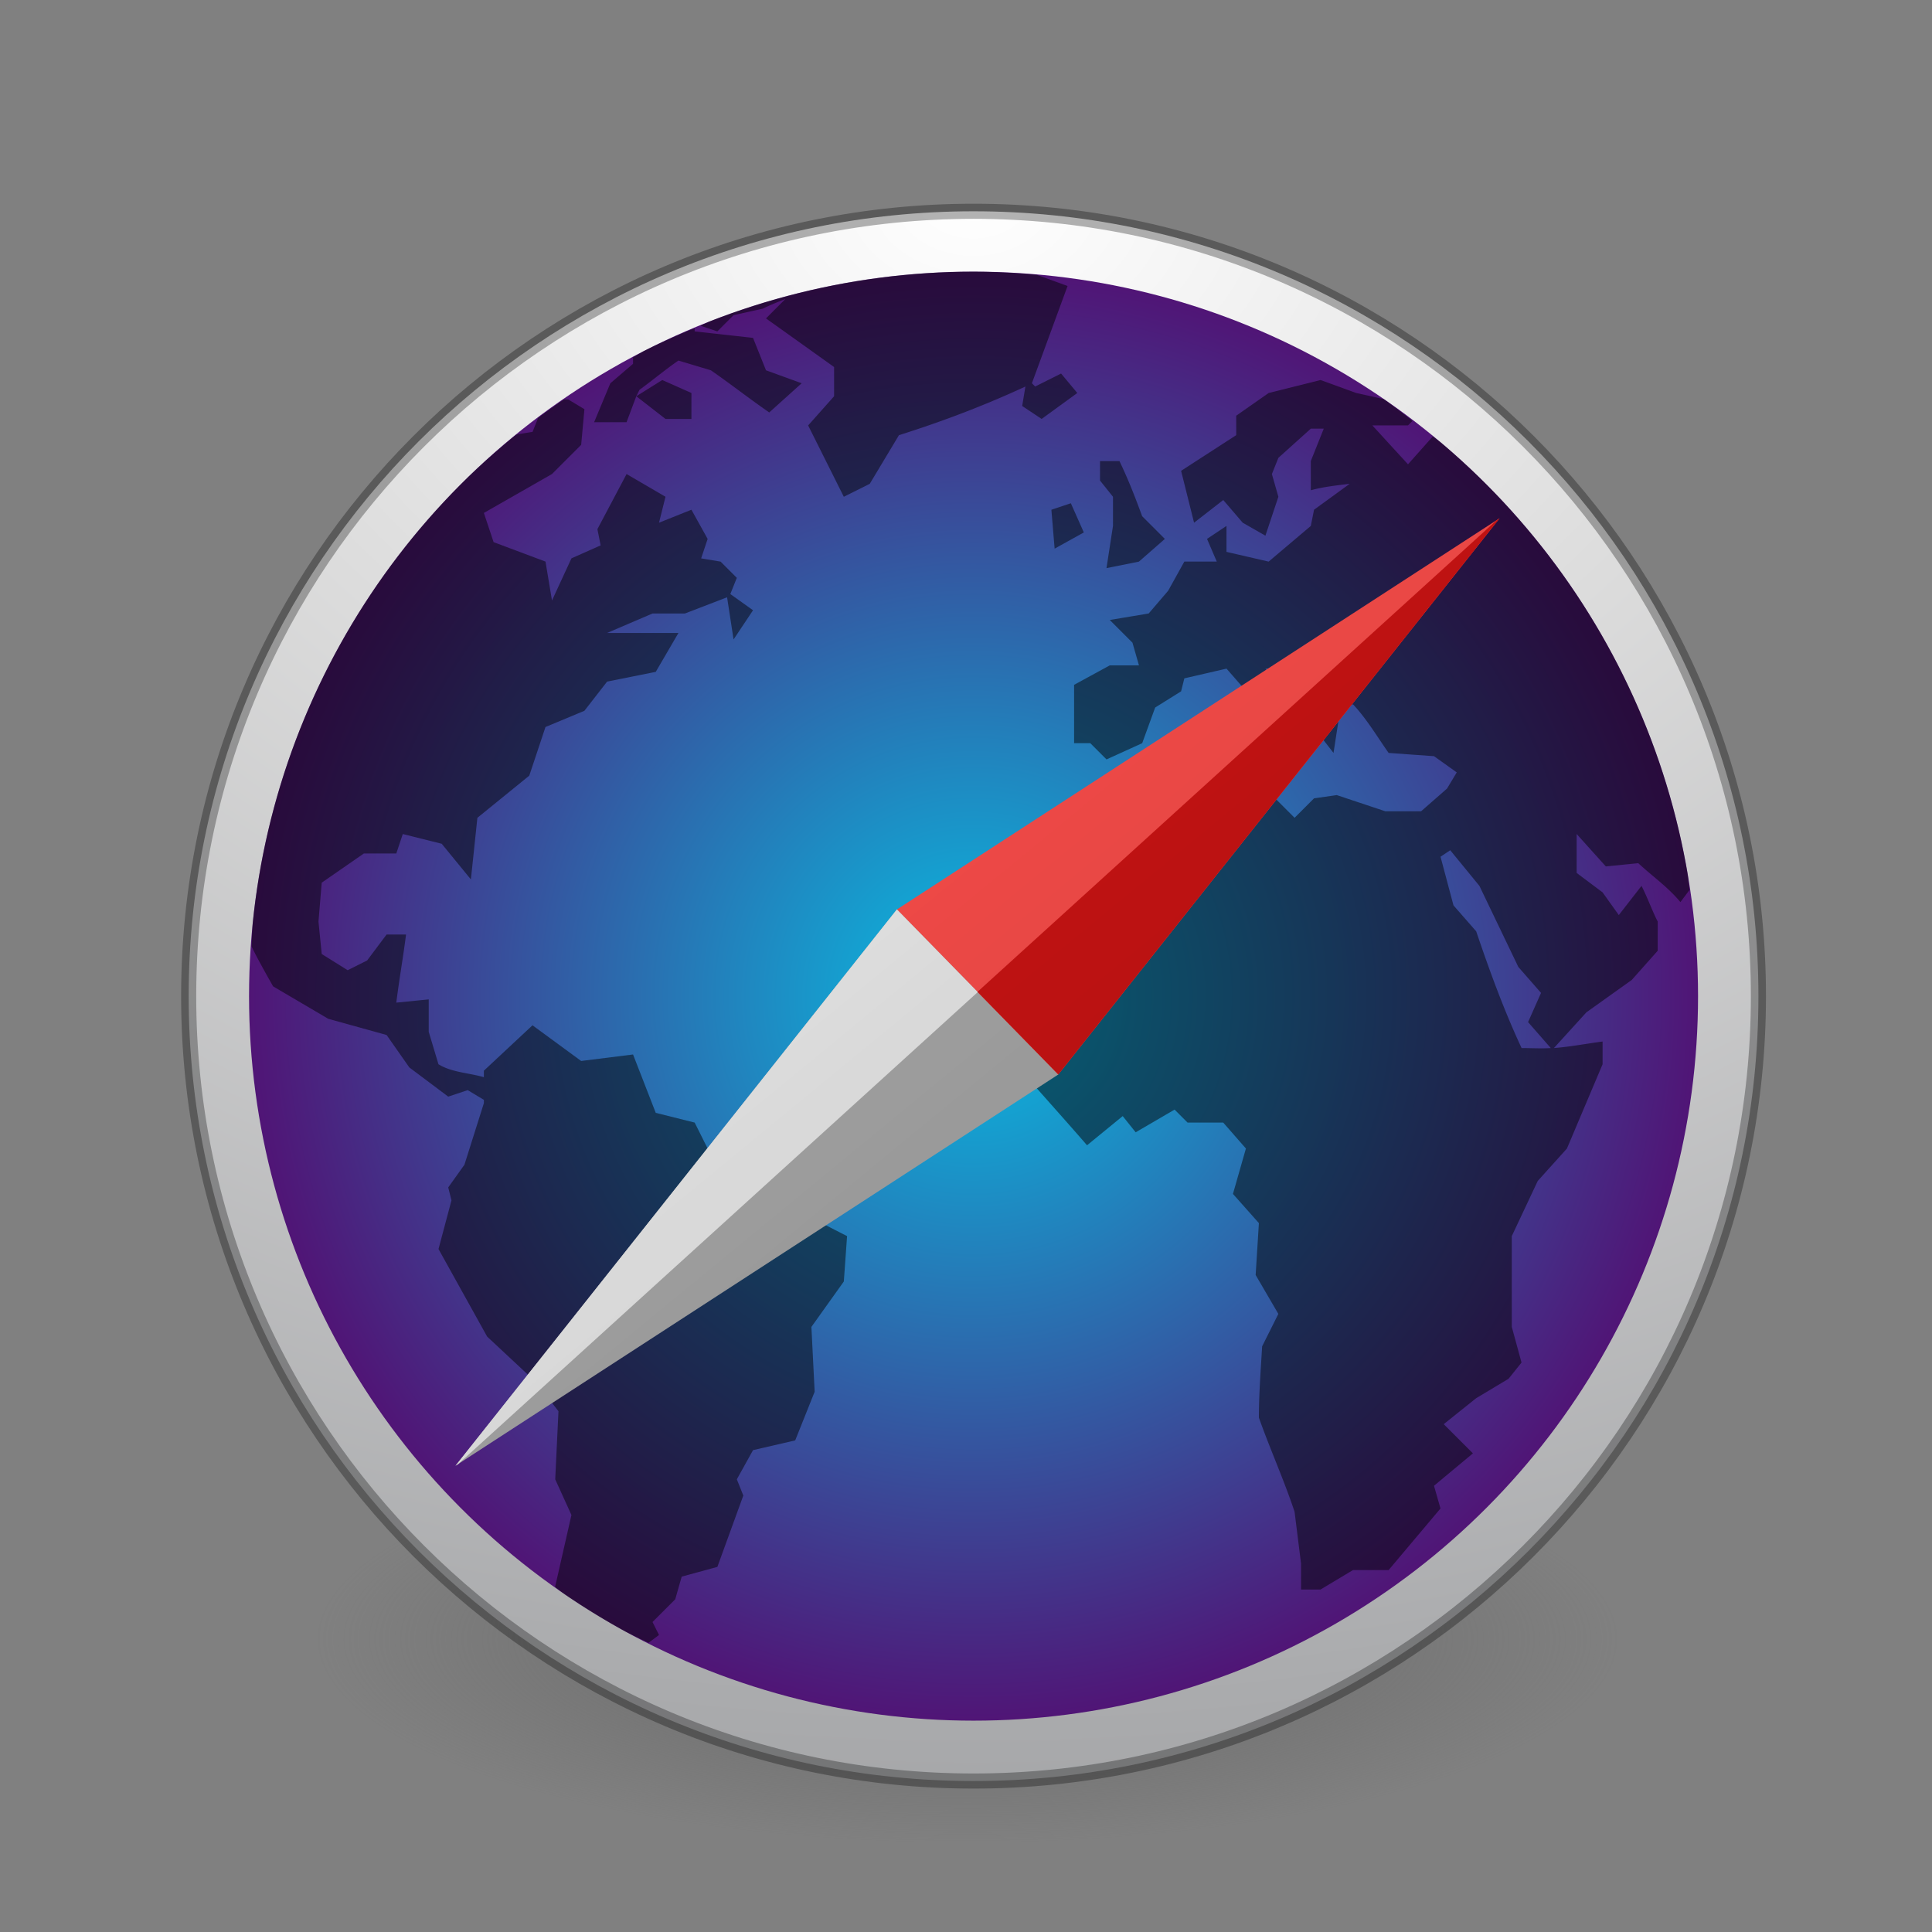 <?xml version="1.0" encoding="UTF-8" standalone="no"?>
<svg
   xmlns:dc="http://purl.org/dc/elements/1.1/"
   xmlns:cc="http://creativecommons.org/ns#"
   xmlns:rdf="http://www.w3.org/1999/02/22-rdf-syntax-ns#"
   xmlns:svg="http://www.w3.org/2000/svg"
   xmlns="http://www.w3.org/2000/svg"
   xmlns:xlink="http://www.w3.org/1999/xlink"
   xmlns:sodipodi="http://sodipodi.sourceforge.net/DTD/sodipodi-0.dtd"
   xmlns:inkscape="http://www.inkscape.org/namespaces/inkscape"
   id="svg5157"
   height="128"
   width="128"
   version="1.1"
   inkscape:version="0.91 r13725"
   sodipodi:docname="internet-web-browser2.svg">
  <rect width="100%" height="100%" fill="#808080" stroke="none"/>
  <sodipodi:namedview
     pagecolor="#ffffff"
     bordercolor="#666666"
     borderopacity="1"
     objecttolerance="10"
     gridtolerance="10"
     guidetolerance="10"
     inkscape:pageopacity="0"
     inkscape:pageshadow="2"
     inkscape:window-width="1920"
     inkscape:window-height="974"
     id="namedview153"
     showgrid="false"
     inkscape:zoom="1.865"
     inkscape:cx="47.784655"
     inkscape:cy="62.510829"
     inkscape:window-x="1024"
     inkscape:window-y="24"
     inkscape:window-maximized="1"
     inkscape:current-layer="svg5157" />
  <defs
     id="defs5159">
    <linearGradient
       inkscape:collect="always"
       id="linearGradient4584">
      <stop
         style="stop-color:#000000;stop-opacity:0"
         offset="0"
         id="stop4586" />
      <stop
         style="stop-color:#000000;stop-opacity:0.196"
         offset="1"
         id="stop4588" />
    </linearGradient>
    <linearGradient
       id="linearGradient3820-7-2-8-6">
      <stop
         offset="0"
         style="stop-color:#3d3d3d;stop-opacity:1"
         id="stop3822-2-6-5-0" />
      <stop
         offset="0.5"
         style="stop-color:#686868;stop-opacity:0.498"
         id="stop3864-8-7-4-1" />
      <stop
         offset="1"
         style="stop-color:#686868;stop-opacity:0"
         id="stop3824-1-2-6-7" />
    </linearGradient>
    <linearGradient
       id="linearGradient4806">
      <stop
         id="stop4808"
         style="stop-color:#ffffff;stop-opacity:1"
         offset="0" />
      <stop
         id="stop4810"
         style="stop-color:#ffffff;stop-opacity:0.235"
         offset="0.424" />
      <stop
         id="stop4812"
         style="stop-color:#ffffff;stop-opacity:0.157"
         offset="0.821" />
      <stop
         id="stop4814"
         style="stop-color:#ffffff;stop-opacity:0.392"
         offset="1" />
    </linearGradient>
    <linearGradient
       y2="40.496"
       x2="71.204"
       y1="15.369"
       x1="71.204"
       gradientTransform="matrix(4.164,0,0,4.164,-236.033,-50.036)"
       gradientUnits="userSpaceOnUse"
       id="linearGradient3118"
       xlink:href="#linearGradient4806" />
    <radialGradient
       r="62.769"
       fy="186.171"
       fx="99.157"
       cy="186.171"
       cx="99.157"
       gradientTransform="matrix(0.687,0,0,0.215,-4.022,68.573)"
       gradientUnits="userSpaceOnUse"
       id="radialGradient3163"
       xlink:href="#linearGradient3820-7-2-8-6" />
    <radialGradient
       cx="23.896"
       cy="3.99"
       r="20.397"
       id="radialGradient3093-0-3-6"
       gradientUnits="userSpaceOnUse"
       gradientTransform="matrix(0,1.232,-1.626,0,18.487,-28.722)">
      <stop
         id="stop3244-9-33-7-0"
         style="stop-color:#ffffff;stop-opacity:1"
         offset="0" />
      <stop
         id="stop3246-3-5-0-8"
         style="stop-color:#dddddd;stop-opacity:1"
         offset="0.262" />
      <stop
         id="stop3248-1-7-8-8"
         style="stop-color:#abacae;stop-opacity:1"
         offset="0.661" />
      <stop
         id="stop3250-9-3-0-5"
         style="stop-color:#89898b;stop-opacity:1"
         offset="1" />
    </radialGradient>
    <linearGradient
       id="linearGradient4164">
      <stop
         id="stop4166"
         style="stop-color:#b6b6b6;stop-opacity:1"
         offset="0" />
      <stop
         id="stop4216"
         style="stop-color:#a4a4a4;stop-opacity:1"
         offset="0.331" />
      <stop
         id="stop4168"
         style="stop-color:#c5c5c5;stop-opacity:1"
         offset="1" />
    </linearGradient>
    <linearGradient
       id="linearGradient4220-7">
      <stop
         id="stop4222-7"
         style="stop-color:#7a8498;stop-opacity:1"
         offset="0" />
      <stop
         id="stop4224-0"
         style="stop-color:#34405c;stop-opacity:1"
         offset="1" />
    </linearGradient>
    <linearGradient
       id="linearGradient4316-5">
      <stop
         id="stop4318-1"
         style="stop-color:#ffffff;stop-opacity:1"
         offset="0" />
      <stop
         id="stop4320-9"
         style="stop-color:#ffffff;stop-opacity:0.235"
         offset="0.338" />
      <stop
         id="stop4322-42"
         style="stop-color:#ffffff;stop-opacity:0.157"
         offset="0.62" />
      <stop
         id="stop4324-9"
         style="stop-color:#ffffff;stop-opacity:0.392"
         offset="1" />
    </linearGradient>
    <linearGradient
       id="linearGradient4507-6">
      <stop
         id="stop4509-3"
         style="stop-color:#2d3955;stop-opacity:1"
         offset="0" />
      <stop
         id="stop5959-4"
         style="stop-color:#2b3853;stop-opacity:1"
         offset="0.725" />
      <stop
         id="stop5961-1"
         style="stop-color:#192640;stop-opacity:1"
         offset="0.75" />
      <stop
         id="stop4511-1"
         style="stop-color:#08142e;stop-opacity:1"
         offset="1" />
    </linearGradient>
    <linearGradient
       id="linearGradient6042-1">
      <stop
         id="stop6044-9"
         style="stop-color:#07132d;stop-opacity:1"
         offset="0" />
      <stop
         id="stop6046-9"
         style="stop-color:#425479;stop-opacity:1"
         offset="1" />
    </linearGradient>
    <linearGradient
       x1="7.078"
       y1="3.082"
       x2="7.078"
       y2="45.369"
       id="linearGradient3087-408-5"
       gradientUnits="userSpaceOnUse"
       gradientTransform="matrix(0.221,0,0,0.221,6.693,6.693)">
      <stop
         id="stop7201-5"
         style="stop-color:#170418;stop-opacity:1"
         offset="0" />
      <stop
         id="stop7203-2"
         style="stop-color:#50386b;stop-opacity:1"
         offset="1" />
    </linearGradient>
    <linearGradient
       id="linearGradient2867-449-88-871-390-598-476-591-434-148-57-177-691-4">
      <stop
         id="stop7191-4"
         style="stop-color:#612f91;stop-opacity:1"
         offset="0" />
      <stop
         id="stop7197-2"
         style="stop-color:#1a4aa2;stop-opacity:1"
         offset="1" />
    </linearGradient>
    <linearGradient
       id="linearGradient4278-3">
      <stop
         id="stop4280-6"
         style="stop-color:#000000;stop-opacity:0"
         offset="0" />
      <stop
         id="stop4286-1"
         style="stop-color:#000000;stop-opacity:0"
         offset="0.5" />
      <stop
         id="stop4282-24"
         style="stop-color:#000000;stop-opacity:1"
         offset="1" />
    </linearGradient>
    <linearGradient
       id="linearGradient4316-4-0">
      <stop
         id="stop4318-4-5"
         style="stop-color:#ffffff;stop-opacity:1"
         offset="0" />
      <stop
         id="stop4320-2-9"
         style="stop-color:#ffffff;stop-opacity:0.235"
         offset="0.338" />
      <stop
         id="stop4322-4-1"
         style="stop-color:#ffffff;stop-opacity:0.157"
         offset="0.62" />
      <stop
         id="stop4324-4-8"
         style="stop-color:#ffffff;stop-opacity:0.392"
         offset="1" />
    </linearGradient>
    <linearGradient
       id="linearGradient6088-74">
      <stop
         id="stop6090-5"
         style="stop-color:#ff54d2;stop-opacity:0"
         offset="0" />
      <stop
         id="stop6257-5"
         style="stop-color:#f62b68;stop-opacity:1"
         offset="0.324" />
      <stop
         id="stop6255-6"
         style="stop-color:#ff0105;stop-opacity:1"
         offset="0.561" />
      <stop
         id="stop6092-0"
         style="stop-color:#ff54d2;stop-opacity:0.478"
         offset="1" />
    </linearGradient>
    <linearGradient
       id="linearGradient4316-4-6-6">
      <stop
         id="stop4318-4-4-6"
         style="stop-color:#ffffff;stop-opacity:1"
         offset="0" />
      <stop
         id="stop4320-2-2-6"
         style="stop-color:#ffffff;stop-opacity:0.235"
         offset="0.338" />
      <stop
         id="stop4322-4-5-5"
         style="stop-color:#ffffff;stop-opacity:0.157"
         offset="0.62" />
      <stop
         id="stop4324-4-1-5"
         style="stop-color:#ffffff;stop-opacity:0.392"
         offset="1" />
    </linearGradient>
    <linearGradient
       id="linearGradient3990-3-1">
      <stop
         id="stop3992-0-0"
         style="stop-color:#ffffff;stop-opacity:1"
         offset="0" />
      <stop
         id="stop3994-2-1"
         style="stop-color:#ffffff;stop-opacity:0"
         offset="1" />
    </linearGradient>
    <linearGradient
       id="linearGradient6191-9">
      <stop
         id="stop6193-8"
         style="stop-color:#ffffff;stop-opacity:0"
         offset="0" />
      <stop
         id="stop6197-8"
         style="stop-color:#ffffff;stop-opacity:0"
         offset="0.405" />
      <stop
         id="stop6195-9"
         style="stop-color:#ffffff;stop-opacity:0.478"
         offset="1" />
    </linearGradient>
    <linearGradient
       id="linearGradient6191-7-9">
      <stop
         id="stop6193-7-3"
         style="stop-color:#ffffff;stop-opacity:0"
         offset="0" />
      <stop
         id="stop6197-2-2"
         style="stop-color:#ffffff;stop-opacity:0"
         offset="0.405" />
      <stop
         id="stop6195-2-1"
         style="stop-color:#ffffff;stop-opacity:0.478"
         offset="1" />
    </linearGradient>
    <linearGradient
       id="linearGradient6191-8-3">
      <stop
         id="stop6193-75-7"
         style="stop-color:#ffffff;stop-opacity:0"
         offset="0" />
      <stop
         id="stop6197-3-4"
         style="stop-color:#ffffff;stop-opacity:0"
         offset="0.405" />
      <stop
         id="stop6195-7-2"
         style="stop-color:#ffffff;stop-opacity:0.478"
         offset="1" />
    </linearGradient>
    <linearGradient
       id="linearGradient6088-6-1">
      <stop
         id="stop6090-2-0"
         style="stop-color:#ff54d2;stop-opacity:0"
         offset="0" />
      <stop
         id="stop6257-4-6"
         style="stop-color:#ff54d2;stop-opacity:0"
         offset="0.324" />
      <stop
         id="stop6255-3-6"
         style="stop-color:#ff54d2;stop-opacity:0.252"
         offset="0.561" />
      <stop
         id="stop6092-9-6"
         style="stop-color:#ff54d2;stop-opacity:0.478"
         offset="1" />
    </linearGradient>
    <linearGradient
       id="linearGradient6303-4">
      <stop
         id="stop6305-33"
         style="stop-color:#ffffff;stop-opacity:1"
         offset="0" />
      <stop
         id="stop6307-9"
         style="stop-color:#ffffff;stop-opacity:0"
         offset="1" />
    </linearGradient>
    <linearGradient
       id="linearGradient6303-3-2">
      <stop
         id="stop6305-3-0"
         style="stop-color:#ffffff;stop-opacity:1"
         offset="0" />
      <stop
         id="stop6307-1-0"
         style="stop-color:#ffffff;stop-opacity:0"
         offset="1" />
    </linearGradient>
    <linearGradient
       id="linearGradient6303-33-0">
      <stop
         id="stop6305-1-0"
         style="stop-color:#ffffff;stop-opacity:1"
         offset="0" />
      <stop
         id="stop6307-5-0"
         style="stop-color:#ffffff;stop-opacity:0"
         offset="1" />
    </linearGradient>
    <linearGradient
       id="linearGradient6413-0">
      <stop
         id="stop6415-1"
         style="stop-color:#feffff;stop-opacity:1"
         offset="0" />
      <stop
         id="stop6417-4"
         style="stop-color:#fe70ca;stop-opacity:1"
         offset="1" />
    </linearGradient>
    <linearGradient
       id="linearGradient6455-7">
      <stop
         id="stop6457-5"
         style="stop-color:#fbac9b;stop-opacity:1"
         offset="0" />
      <stop
         id="stop6459-8"
         style="stop-color:#fcfafc;stop-opacity:1"
         offset="1" />
    </linearGradient>
    <linearGradient
       y2="37.81"
       x2="34.131"
       y1="41.608"
       x1="38.851"
       gradientTransform="matrix(0.67,0,0,0.701,32.619,33.488)"
       gradientUnits="userSpaceOnUse"
       id="linearGradient4264"
       xlink:href="#linearGradient6455-7" />
    <linearGradient
       y2="37.81"
       x2="34.131"
       y1="41.608"
       x1="38.851"
       gradientTransform="matrix(0.959,0,0,1.003,20.382,19.716)"
       gradientUnits="userSpaceOnUse"
       id="linearGradient4267"
       xlink:href="#linearGradient6413-0" />
    <radialGradient
       r="3.159"
       fy="39.709"
       fx="36.491"
       cy="39.709"
       cx="36.491"
       gradientTransform="matrix(0.959,0,0,1.003,28.425,24.584)"
       gradientUnits="userSpaceOnUse"
       id="radialGradient4270"
       xlink:href="#linearGradient6303-33-0" />
    <radialGradient
       r="3.159"
       fy="39.709"
       fx="36.491"
       cy="39.709"
       cx="36.491"
       gradientTransform="matrix(3.361,-1.94,1.104,1.912,-113.648,47.869)"
       gradientUnits="userSpaceOnUse"
       id="radialGradient4273"
       xlink:href="#linearGradient6303-3-2" />
    <radialGradient
       r="3.159"
       fy="39.709"
       fx="36.491"
       cy="39.709"
       cx="36.491"
       gradientTransform="matrix(4.177,-2.411,1.372,2.376,-133.317,71.586)"
       gradientUnits="userSpaceOnUse"
       id="radialGradient4276"
       xlink:href="#linearGradient6303-4" />
    <radialGradient
       r="3.857"
       fy="31.405"
       fx="32.373"
       cy="31.405"
       cx="32.373"
       gradientTransform="matrix(-2.671,-2.671,2.671,-2.671,67.084,232.843)"
       gradientUnits="userSpaceOnUse"
       id="radialGradient4279"
       xlink:href="#linearGradient6088-6-1" />
    <radialGradient
       r="3.857"
       fy="31.405"
       fx="32.373"
       cy="31.405"
       cx="32.373"
       gradientTransform="matrix(2.286,3.175,-3.065,2.207,86.739,-106.134)"
       gradientUnits="userSpaceOnUse"
       id="radialGradient4282"
       xlink:href="#linearGradient6191-8-3" />
    <radialGradient
       r="3.857"
       fy="31.405"
       fx="32.373"
       cy="31.405"
       cx="32.373"
       gradientTransform="matrix(0,3.913,-3.777,-2.2076244e-8,183.137,-60.687)"
       gradientUnits="userSpaceOnUse"
       id="radialGradient4285"
       xlink:href="#linearGradient6191-7-9" />
    <radialGradient
       r="3.857"
       fy="31.405"
       fx="32.373"
       cy="31.405"
       cx="32.373"
       gradientTransform="matrix(3.779,1.013,-0.978,3.649,-27.163,-81.385)"
       gradientUnits="userSpaceOnUse"
       id="radialGradient4288"
       xlink:href="#linearGradient6191-9" />
    <linearGradient
       y2="65.922"
       x2="68.313"
       y1="52.925"
       x1="68.313"
       gradientTransform="matrix(0.292,0,0,0.219,44.942,49.388)"
       gradientUnits="userSpaceOnUse"
       id="linearGradient4291"
       xlink:href="#linearGradient3990-3-1" />
    <linearGradient
       y2="48.984"
       x2="92.696"
       y1="16.555"
       x1="92.696"
       gradientTransform="matrix(0.842,0,0,0.842,-13.059,38.565)"
       gradientUnits="userSpaceOnUse"
       id="linearGradient4294"
       xlink:href="#linearGradient4316-4-6-6" />
    <radialGradient
       r="3.857"
       fy="31.405"
       fx="32.373"
       cy="31.405"
       cx="32.373"
       gradientTransform="matrix(-3.777,0,0,-3.777,186.797,184.641)"
       gradientUnits="userSpaceOnUse"
       id="radialGradient4297"
       xlink:href="#linearGradient6088-74" />
    <linearGradient
       y2="48.984"
       x2="92.696"
       y1="16.555"
       x1="92.696"
       gradientTransform="matrix(1.529,0,0,-1.529,-76.255,115.784)"
       gradientUnits="userSpaceOnUse"
       id="linearGradient4302"
       xlink:href="#linearGradient4316-4-0" />
    <radialGradient
       r="9.498"
       fy="95.388"
       fx="95.838"
       cy="95.388"
       cx="95.838"
       gradientTransform="matrix(0.945,-1.4092773e-7,1.3241225e-7,0.888,-26.224,-19.055)"
       gradientUnits="userSpaceOnUse"
       id="radialGradient4305"
       xlink:href="#linearGradient4278-3" />
    <radialGradient
       r="20.397"
       cy="3.99"
       cx="23.896"
       gradientTransform="matrix(0,0.88,-1.161,0,69.133,36.914)"
       gradientUnits="userSpaceOnUse"
       id="radialGradient4308"
       xlink:href="#linearGradient2867-449-88-871-390-598-476-591-434-148-57-177-691-4" />
    <linearGradient
       y2="45.369"
       x2="7.078"
       y1="3.082"
       x1="7.078"
       gradientTransform="matrix(0.369,0,0,0.369,55.654,57.152)"
       gradientUnits="userSpaceOnUse"
       id="linearGradient4310"
       xlink:href="#linearGradient3087-408-5" />
    <radialGradient
       r="10.498"
       fy="21.239"
       fx="32"
       cy="21.239"
       cx="32"
       gradientTransform="matrix(0,3.546,-8.168,0,237.978,-66.433)"
       gradientUnits="userSpaceOnUse"
       id="radialGradient4315"
       xlink:href="#linearGradient6042-1" />
    <radialGradient
       r="15.639"
       fy="16.448"
       fx="91.35"
       cy="16.448"
       cx="91.35"
       gradientTransform="matrix(0,3.229,-3.229,0,117.611,-253.822)"
       gradientUnits="userSpaceOnUse"
       id="radialGradient4318"
       xlink:href="#linearGradient4507-6" />
    <linearGradient
       y2="48.984"
       x2="92.696"
       y1="16.555"
       x1="92.696"
       gradientTransform="matrix(1.965,0,0,1.965,-116.471,2)"
       gradientUnits="userSpaceOnUse"
       id="linearGradient4321"
       xlink:href="#linearGradient4316-5" />
    <linearGradient
       y2="48.631"
       x2="91.566"
       y1="16.543"
       x1="91.566"
       gradientTransform="matrix(2.028,0,0,2.028,-122.216,-0.039)"
       gradientUnits="userSpaceOnUse"
       id="linearGradient4325"
       xlink:href="#linearGradient4220-7" />
    <linearGradient
       y2="56.115"
       x2="51.2"
       y1="8.114"
       x1="51.2"
       gradientTransform="matrix(1.689,0,0,1.689,-22.184,11.942)"
       gradientUnits="userSpaceOnUse"
       id="linearGradient4329"
       xlink:href="#linearGradient4164" />
    <radialGradient
       r="20.397"
       fy="3.99"
       fx="23.896"
       cy="3.99"
       cx="23.896"
       gradientTransform="matrix(0,7.327,-9.671,0,103.09,-162.167)"
       gradientUnits="userSpaceOnUse"
       id="radialGradient4332"
       xlink:href="#radialGradient3093-0-3-6" />
    <linearGradient
       id="linearGradient4829">
      <stop
         style="stop-color:#f4fbfc;stop-opacity:1;"
         offset="0"
         id="stop4831" />
      <stop
         style="stop-color:#d6d6d6;stop-opacity:1;"
         offset="1"
         id="stop4833" />
    </linearGradient>
    <clipPath
       id="clipPath-440877745">
      <g
         transform="translate(0,-1004.362)"
         id="g17">
        <path
           style="fill:#1890d0"
           inkscape:connector-curvature="0"
           d="m -24,13 c 0,1.105 -0.672,2 -1.5,2 -0.828,0 -1.5,-0.895 -1.5,-2 0,-1.105 0.672,-2 1.5,-2 0.828,0 1.5,0.895 1.5,2 z"
           transform="matrix(15.333,0,0,11.5,415,878.862)"
           id="path19" />
      </g>
    </clipPath>
    <linearGradient
       id="linearGradient5423">
      <stop
         style="stop-color:#6acb97;stop-opacity:1;"
         offset="0"
         id="stop5425" />
      <stop
         style="stop-color:#3f9d7a;stop-opacity:1"
         offset="1"
         id="stop5427" />
    </linearGradient>
    <radialGradient
       r="20.397"
       fy="3.99"
       fx="23.896"
       cy="3.99"
       cx="23.896"
       gradientTransform="matrix(0,7.327,-9.671,0,247.547,-163.476)"
       gradientUnits="userSpaceOnUse"
       id="radialGradient4332-5"
       xlink:href="#radialGradient3093-0-3-6-3" />
    <radialGradient
       cx="23.896"
       cy="3.99"
       r="20.397"
       id="radialGradient3093-0-3-6-3"
       gradientUnits="userSpaceOnUse"
       gradientTransform="matrix(0,1.232,-1.626,0,18.487,-28.722)">
      <stop
         id="stop3244-9-33-7-0-5"
         style="stop-color:#ffffff;stop-opacity:1"
         offset="0" />
      <stop
         id="stop3246-3-5-0-8-6"
         style="stop-color:#dddddd;stop-opacity:1"
         offset="0.262" />
      <stop
         id="stop3248-1-7-8-8-2"
         style="stop-color:#abacae;stop-opacity:1"
         offset="0.661" />
      <stop
         id="stop3250-9-3-0-5-9"
         style="stop-color:#89898b;stop-opacity:1"
         offset="1" />
    </radialGradient>
    <clipPath
       id="clipPath-440877745-6">
      <g
         transform="translate(0,-1004.362)"
         id="g17-0">
        <path
           style="fill:#1890d0"
           inkscape:connector-curvature="0"
           d="m -24,13 c 0,1.105 -0.672,2 -1.5,2 -0.828,0 -1.5,-0.895 -1.5,-2 0,-1.105 0.672,-2 1.5,-2 0.828,0 1.5,0.895 1.5,2 z"
           transform="matrix(15.333,0,0,11.5,415,878.862)"
           id="path19-6" />
      </g>
    </clipPath>
    <clipPath
       clipPathUnits="userSpaceOnUse"
       id="clipPath8446">
      <path
         style="fill:#d80e0e;fill-opacity:1;stroke:none"
         d="m -139.508,34.965 -17.627,22.217 -6.348,-1.702 -0.098,-4.89 z"
         id="path8448"
         inkscape:connector-curvature="0"
         sodipodi:nodetypes="ccccc" />
    </clipPath>
    <clipPath
       clipPathUnits="userSpaceOnUse"
       id="clipPath8414">
      <path
         style="fill:#fff6ed;fill-opacity:1;stroke:none"
         d="m -181.201,72.803 17.627,-22.217 6.445,6.592 z"
         id="path8416"
         inkscape:connector-curvature="0" />
    </clipPath>
    <radialGradient
       inkscape:collect="always"
       xlink:href="#linearGradient5423-6"
       id="radialGradient5097"
       gradientUnits="userSpaceOnUse"
       cx="100"
       cy="100"
       fx="100"
       fy="100"
       r="100"
       gradientTransform="matrix(0.48,0,0,0.48,16.5,17.998)" />
    <linearGradient
       id="linearGradient5423-6">
      <stop
         style="stop-color:#09bce2;stop-opacity:1;"
         offset="0"
         id="stop5425-7" />
      <stop
         style="stop-color:#501576;stop-opacity:1"
         offset="1"
         id="stop5427-5" />
    </linearGradient>
    <clipPath
       clipPathUnits="userSpaceOnUse"
       id="clipPath8414-5">
      <path
         style="fill:#fff6ed;fill-opacity:1;stroke:none"
         d="m -181.201,72.803 17.627,-22.217 6.445,6.592 z"
         id="path8416-3"
         inkscape:connector-curvature="0" />
    </clipPath>
    <linearGradient
       inkscape:collect="always"
       xlink:href="#linearGradient4584"
       id="linearGradient4590"
       x1="48.141"
       y1="34.49"
       x2="98.943"
       y2="96.286"
       gradientUnits="userSpaceOnUse" />
  </defs>
  <path
     d="m 107.212,108.529 a 43.119,13.471 0 1 1 -86.237,0 43.119,13.471 0 1 1 86.237,0 z"
     id="path3818-0-5-0"
     style="fill:url(#radialGradient3163);fill-opacity:1;stroke:none" />
  <path
     style="color:#000000;fill:url(#radialGradient4332);fill-opacity:1;fill-rule:nonzero;stroke:none;stroke-width:1;marker:none;visibility:visible;display:inline;overflow:visible;enable-background:accumulate"
     id="path2555-7"
     d="m 64.5,13.998 c -28.692,0 -52,23.308 -52,52 0,28.692 23.308,52 52,52 28.692,0 52,-23.308 52,-52 0,-28.692 -23.308,-52 -52,-52 z" />
  <path
     d="m 64.5,13.998 c -28.692,0 -52,23.308 -52,52 0,28.692 23.308,52 52,52 28.692,0 52,-23.308 52,-52 0,-28.692 -23.308,-52 -52,-52 z"
     id="path2555-7-1"
     style="opacity:0.3;color:#000000;fill:none;fill-opacity:0;fill-rule:nonzero;stroke:#000000;stroke-width:1;stroke-linecap:round;stroke-linejoin:round;stroke-miterlimit:4;stroke-opacity:1;stroke-dasharray:none;stroke-dashoffset:0;marker:none;visibility:visible;display:inline;overflow:visible;enable-background:accumulate" />
  <circle
     style="color:#000000;display:inline;overflow:visible;visibility:visible;fill:url(#radialGradient5097);fill-opacity:1;fill-rule:nonzero;stroke:none;stroke-width:9.134;marker:none;enable-background:accumulate"
     id="path4188-6-3"
     cx="64.5"
     cy="65.998"
     r="48" />
  <g
     id="g4492"
     style="fill:#000000;fill-opacity:0.49">
    <path
       id="path4476"
       d="m 42.156,26.252 1.934,1.504 1.719,0 0,-1.719 -1.934,-0.859 -1.719,1.074 z"
       style="color:#bebebe;display:inline;overflow:visible;visibility:visible;fill:#000000;fill-opacity:0.49;fill-rule:nonzero;stroke:none;stroke-width:1;marker:none;enable-background:accumulate"
       inkscape:connector-curvature="0" />
    <path
       id="path4474"
       d="m 41.941,23.672 0,0.432 -1.504,1.289 -1.074,2.578 2.148,0 0.645,-1.719 0.215,-0.43 c 0.864,-0.624 1.698,-1.333 2.578,-1.934 l 2.148,0.645 c 1.336,0.926 2.531,1.869 3.867,2.793 l 2.148,-1.934 -2.363,-0.859 -0.859,-2.148 -3.867,-0.43 0,-0.211 a 48,48 0 0 0 -3.297,1.477 48,48 0 0 0 -0.785,0.451 z"
       style="color:#bebebe;display:inline;overflow:visible;visibility:visible;fill:#000000;fill-opacity:0.49;fill-rule:nonzero;stroke:none;stroke-width:1;marker:none;enable-background:accumulate"
       inkscape:connector-curvature="0" />
    <path
       id="path4472"
       d="m 42.973,108.838 c 0.311,-0.235 0.688,-0.516 0.688,-0.516 l -0.43,-0.859 1.504,-1.504 0.43,-1.504 2.363,-0.645 1.719,-4.727 -0.43,-1.074 1.074,-1.934 2.793,-0.645 1.289,-3.223 -0.215,-4.297 2.148,-3.008 0.215,-3.008 c -2.932,-1.483 -5.684,-2.984 -8.594,-4.512 l -1.504,-3.008 -2.578,-0.645 -1.504,-3.867 -3.438,0.43 -3.223,-2.363 -3.223,3.008 0,0.43 c -0.973,-0.286 -2.142,-0.316 -3.008,-0.859 l -0.645,-2.148 0,-2.148 -2.148,0.215 c 0.179,-1.444 0.464,-3.068 0.645,-4.512 l -1.289,0 -1.289,1.719 -1.289,0.645 -1.719,-1.074 -0.215,-2.148 0.215,-2.578 2.793,-1.934 2.148,0 0.43,-1.289 2.578,0.645 1.934,2.363 0.43,-4.082 3.438,-2.793 1.074,-3.223 2.578,-1.074 1.504,-1.934 3.223,-0.645 1.504,-2.578 -4.727,0 3.008,-1.289 2.148,0 2.793,-1.074 0.43,2.793 1.289,-1.934 -1.504,-1.074 0.43,-1.074 -1.074,-1.074 -1.289,-0.215 0.43,-1.289 -1.074,-1.934 -2.148,0.859 0.43,-1.719 -2.578,-1.504 -1.934,3.652 0.215,1.074 -1.934,0.859 -1.289,2.793 -0.43,-2.578 -3.438,-1.289 -0.645,-1.934 4.512,-2.578 1.934,-1.934 0.215,-2.363 -1.074,-0.645 -0.281,0 a 48,48 0 0 0 -1.713,1.225 l -0.369,0.924 c 0,0 -0.571,0.09 -1.068,0.178 a 48,48 0 0 0 -3.154,2.771 48,48 0 0 0 -3.271,3.512 48,48 0 0 0 -2.902,3.818 48,48 0 0 0 -2.508,4.092 48,48 0 0 0 -2.088,4.32 48,48 0 0 0 -1.645,4.506 48,48 0 0 0 -1.188,4.65 48,48 0 0 0 -0.717,4.742 48,48 0 0 0 -0.074,1.496 c 0.356,0.782 1.428,2.652 1.428,2.652 l 3.652,2.148 3.867,1.074 1.504,2.148 2.578,1.934 1.289,-0.43 1.074,0.645 0,0.215 -1.289,4.082 -1.074,1.504 0.215,0.859 -0.859,3.223 3.223,5.801 3.223,3.008 L 37,93.498 l -0.215,4.512 1.074,2.363 -1.074,4.727 c 0,0 -10e-4,0.035 0,0.049 a 48,48 0 0 0 0.611,0.465 48,48 0 0 0 4.092,2.508 48,48 0 0 0 1.484,0.717 z m 27.973,-75.496 -1.289,0.43 0.215,2.578 1.934,-1.074 -0.859,-1.934 z"
       style="color:#bebebe;display:inline;overflow:visible;visibility:visible;fill:#000000;fill-opacity:0.49;fill-rule:nonzero;stroke:none;stroke-width:1;marker:none;enable-background:accumulate"
       inkscape:connector-curvature="0" />
    <path
       id="path4452"
       d="m 91.686,26.445 -1.834,-0.408 -2.363,-0.859 -3.438,0.859 -2.148,1.504 0,1.289 -3.652,2.363 0.859,3.438 1.934,-1.504 1.289,1.504 1.504,0.859 0.859,-2.578 -0.43,-1.504 0.43,-1.074 2.148,-1.934 0.859,0 -0.859,2.148 0,1.934 c 0.845,-0.235 1.713,-0.32 2.578,-0.43 l -2.363,1.719 -0.215,1.074 -2.793,2.363 -2.793,-0.645 0,-1.719 -1.289,0.859 0.645,1.504 -2.148,0 -1.074,1.934 -1.289,1.504 -2.578,0.43 1.504,1.504 0.43,1.504 -1.934,0 -2.363,1.289 0,3.867 1.074,0 1.074,1.074 2.363,-1.074 0.859,-2.363 1.719,-1.074 0.215,-0.859 2.793,-0.645 1.504,1.719 1.719,0.859 -1.074,1.934 1.504,-0.43 0.859,-1.934 -1.934,-2.148 0.859,0 1.719,1.504 0.43,2.148 1.504,1.934 0.43,-2.793 0.859,-0.43 c 0.91,0.964 1.597,2.138 2.363,3.223 l 3.008,0.215 1.504,1.074 -0.645,1.074 -1.719,1.504 -2.363,0 -3.223,-1.074 -1.504,0.215 -1.289,1.289 -3.438,-3.438 -2.363,-0.645 -3.438,0.43 -3.223,0.859 c -1.755,2.03 -3.495,4.122 -5.156,6.23 l -1.934,4.941 0.859,0.859 -1.719,2.578 1.934,4.512 c 1.565,1.806 3.164,3.564 4.727,5.371 l 2.363,-1.934 0.859,1.074 2.578,-1.504 0.859,0.859 2.363,0 1.504,1.719 -0.859,3.008 1.719,1.934 -0.215,3.438 1.504,2.578 -1.074,2.148 c -0.092,1.564 -0.215,3.163 -0.215,4.727 0.754,2.119 1.651,4.097 2.363,6.23 l 0.43,3.438 0,1.719 1.289,0 2.148,-1.289 2.363,0 3.438,-4.082 -0.43,-1.504 2.578,-2.148 -1.934,-1.934 2.148,-1.719 2.148,-1.289 0.859,-1.074 -0.645,-2.363 0,-6.016 1.719,-3.652 1.934,-2.148 2.363,-5.586 0,-1.504 c -1.106,0.142 -2.141,0.351 -3.223,0.43 l 2.148,-2.363 3.008,-2.148 1.719,-1.934 0,-1.934 c -0.368,-0.709 -0.703,-1.655 -1.074,-2.363 l -1.504,1.934 -1.074,-1.504 -1.719,-1.289 0,-2.578 1.934,2.148 2.148,-0.215 c 0.964,0.893 1.947,1.562 2.793,2.578 l 0.602,-0.803 a 48,48 0 0 0 -0.137,-1.125 48,48 0 0 0 -1.051,-4.682 48,48 0 0 0 -1.512,-4.553 48,48 0 0 0 -1.961,-4.381 48,48 0 0 0 -2.387,-4.16 48,48 0 0 0 -2.791,-3.904 48,48 0 0 0 -3.166,-3.604 48,48 0 0 0 -3.512,-3.271 48,48 0 0 0 -0.488,-0.371 l -1.645,1.85 -2.363,-2.578 2.363,0 0.297,-0.297 a 48,48 0 0 0 -1.9,-1.443 z m 4.396,29.885 1.934,2.363 2.578,5.371 1.504,1.719 -0.859,1.934 1.504,1.719 c -0.628,0.042 -1.289,0 -1.934,0 -1.172,-2.512 -2.115,-5.106 -3.008,-7.734 l -1.504,-1.719 -0.859,-3.223 0.645,-0.43 z"
       style="color:#bebebe;display:inline;overflow:visible;visibility:visible;fill:#000000;fill-opacity:0.49;fill-rule:nonzero;stroke:none;stroke-width:1;marker:none;enable-background:accumulate"
       inkscape:connector-curvature="0" />
    <path
       id="path4444"
       d="m 64.5,17.998 a 48,48 0 0 0 -3.395,0.121 48,48 0 0 0 -4.764,0.578 48,48 0 0 0 -4.682,1.051 48,48 0 0 0 -4.553,1.512 48,48 0 0 0 -0.711,0.318 l 1.131,0.377 1.074,-1.074 1.934,-0.43 c 0.485,-0.241 1.014,-0.448 1.504,-0.645 l -1.289,1.289 4.512,3.223 0,1.934 -1.719,1.934 2.363,4.727 1.719,-0.859 1.934,-3.223 c 2.884,-0.91 5.657,-1.964 8.379,-3.223 l -0.215,1.289 1.289,0.859 2.363,-1.719 -1.074,-1.289 -1.719,0.859 -0.215,-0.215 2.363,-6.445 -2.031,-0.738 A 48,48 0 0 0 64.5,17.998 Z m 8.379,12.551 0,1.289 0.859,1.074 0,1.934 -0.43,2.793 2.148,-0.43 1.719,-1.504 -1.504,-1.504 c -0.471,-1.28 -0.914,-2.424 -1.504,-3.652 l -1.289,0 z"
       style="color:#bebebe;display:inline;overflow:visible;visibility:visible;fill:#000000;fill-opacity:0.49;fill-rule:nonzero;stroke:none;stroke-width:1;marker:none;enable-background:accumulate"
       inkscape:connector-curvature="0" />
  </g>
  <path
     sodipodi:nodetypes="ccccc"
     inkscape:connector-curvature="0"
     id="path8366-6"
     d="m 99.347,34.338 -29.242,36.857 -10.53,-2.824 -0.162,-8.112 z"
     style="fill:#fe4e4b;fill-opacity:1;stroke:none" />
  <path
     inkscape:connector-curvature="0"
     id="path8366"
     d="M 30.179,97.109 59.421,60.252 70.114,71.188 Z"
     style="fill:#ababab;fill-opacity:1;stroke:none" />
  <path
     style="fill:#ededed;fill-opacity:1;stroke:none"
     d="M 64.778,65.729 59.422,60.252 30.179,97.109 30.367,96.988 64.778,65.729 Z"
     id="path4523"
     inkscape:connector-curvature="0" />
  <path
     style="fill:#cf1414;fill-opacity:1;stroke:none"
     d="M 64.76,65.713 70.116,71.19 99.359,34.333 99.172,34.454 64.76,65.713 Z"
     id="path4523-6"
     inkscape:connector-curvature="0" />
  <path
     style="fill:url(#linearGradient4590);fill-opacity:1;stroke:none"
     d="m 99.345,34.337 -39.924,25.916 -0.01,0.006 0,0.006 L 30.179,97.109 70.103,71.195 l 0.01,-0.006 -0.002,-0.002 29.234,-36.85 z"
     id="path8366-6-6"
     inkscape:connector-curvature="0" />
</svg>
